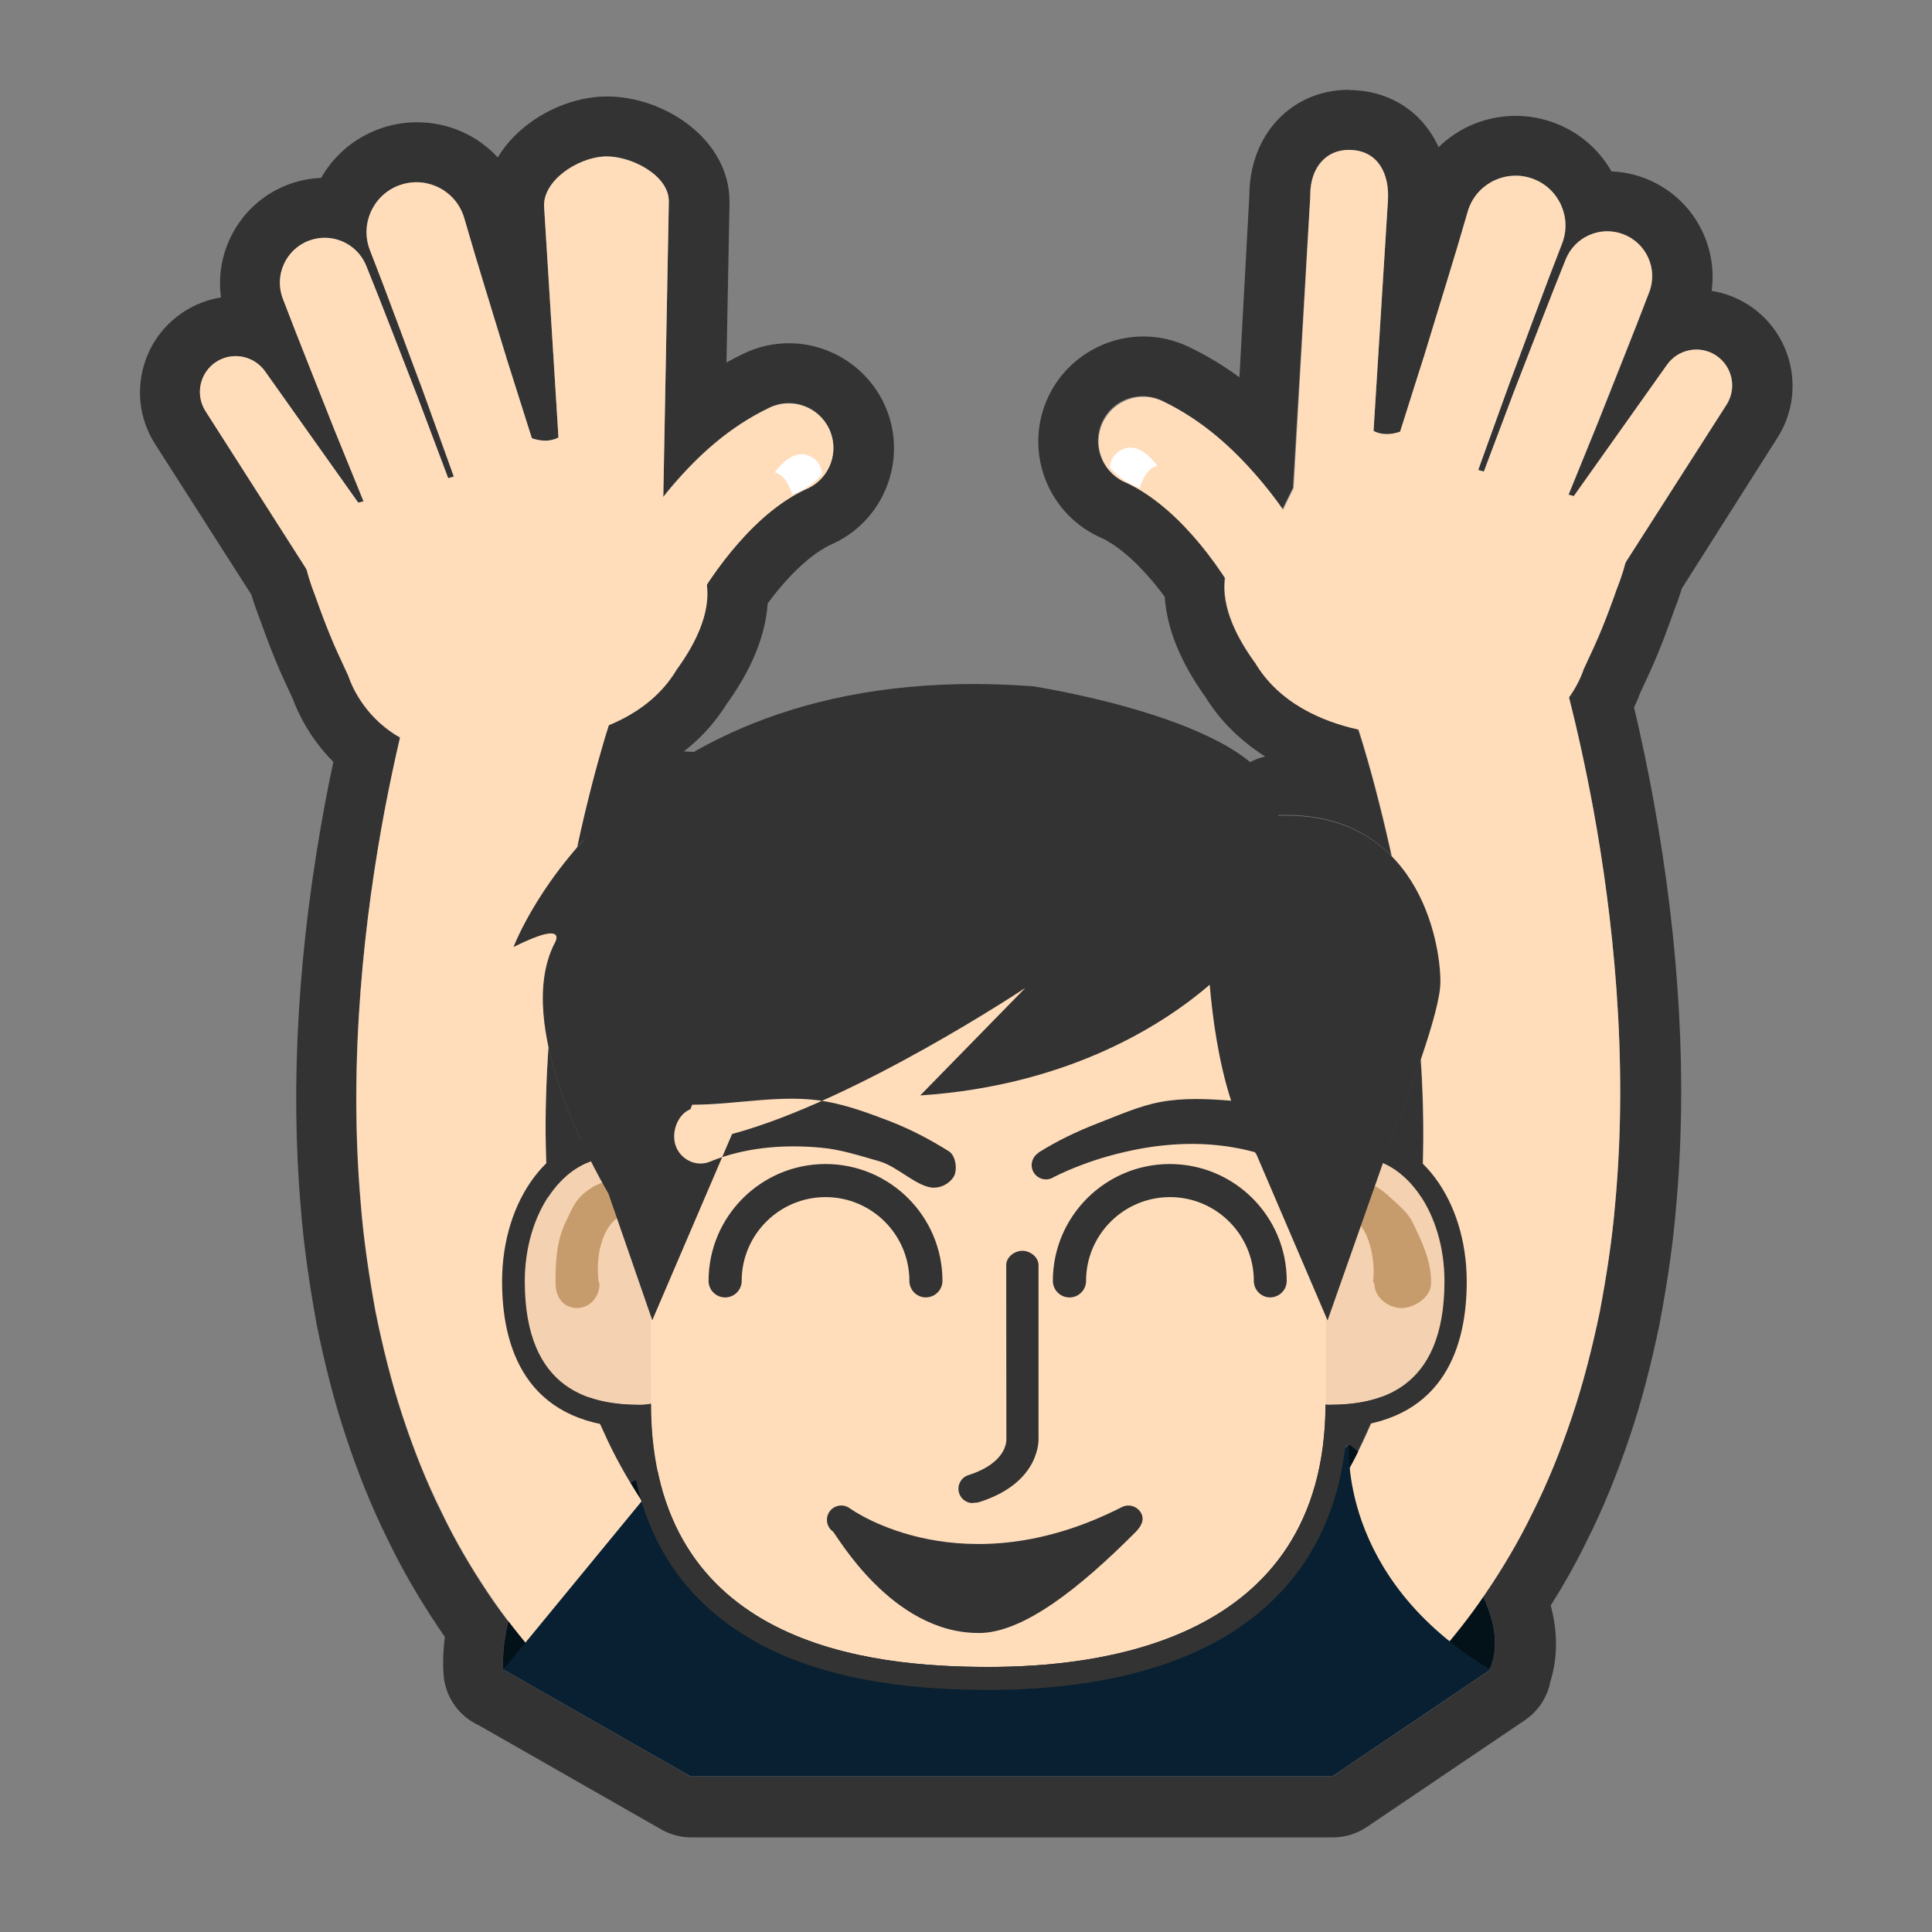 <svg xmlns="http://www.w3.org/2000/svg" width="256" height="256" viewBox="0 0 256 256"><rect x="0" y="0" width="256" height="256" fill="#808080" stroke="none"/><path fill="#333" d="M178.76 19.865c.13 0 .26.004.393.012 3.482.212 4.978 3.212 4.752 6.7L182.003 57.1c.573.3 1.17.42 1.763.42.604 0 1.198-.125 1.758-.32 1.09-3.42 2.16-6.85 3.26-10.27 1.898-6.29 3.89-12.55 5.7-18.865.06-.196.118-.4.198-.59 1.02-2.605 3.52-4.193 6.16-4.193.81 0 1.62.146 2.41.456 3.398 1.33 5.068 5.17 3.73 8.563-2.393 6.12-4.623 12.3-6.94 18.45-1.38 3.85-2.78 7.69-4.16 11.54l.75.21c1.34-3.56 2.69-7.12 4.02-10.69 2.28-5.81 4.49-11.66 6.83-17.44.933-2.29 3.15-3.71 5.513-3.71.7 0 1.42.13 2.11.39 3.07 1.17 4.62 4.59 3.45 7.66-2.22 5.83-4.57 11.62-6.86 17.43-1.28 3.15-2.56 6.29-3.84 9.43l.7.19 12.36-17.43c.92-1.29 2.39-2 3.89-2 .88 0 1.76.24 2.55.75 2.21 1.42 2.86 4.35 1.44 6.56L215.4 74.54c-.285 1.088-.68 2.315-1.228 3.69 0 0-1.457 4.24-2.94 7.465l-1.396 3.02s-.5 1.69-1.93 3.7c.98 3.87 2.13 8.896 3.22 14.82 2.535 13.884 4.692 32.78 2.9 52.16-.4 4.836-1.16 9.688-2.05 14.44-.996 4.76-2.174 9.43-3.68 13.897-1.5 4.457-3.217 8.73-5.19 12.64-1.91 3.944-4.073 7.536-6.24 10.73-.11.165-.22.312-.33.476 1.55 3.36 2.13 6.68.9 9.56h-.09c.052.03.103.067.16.1l-20.96 14.153H91.5l-24.8-14.17-.023.03s-.25-2.64.677-6.37c-.92-1.19-1.84-2.47-2.747-3.83-2.14-3.19-4.29-6.79-6.162-10.72-1.955-3.92-3.642-8.19-5.112-12.64-1.478-4.45-2.63-9.12-3.598-13.87-.86-4.75-1.588-9.59-1.96-14.41-1.683-19.32.575-38.16 3.182-51.99.68-3.57 1.377-6.81 2.045-9.67-5.334-3.01-6.825-8.11-6.825-8.11l-1.4-3.02c-1.49-3.22-2.95-7.46-2.95-7.46-.542-1.38-.936-2.61-1.22-3.7L27.24 54.49c-1.416-2.214-.768-5.15 1.436-6.56.79-.503 1.674-.744 2.548-.744 1.498 0 2.966.706 3.888 2l12.36 17.424.7-.19c-1.283-3.143-2.557-6.288-3.842-9.427-2.284-5.813-4.636-11.597-6.86-17.437-1.16-3.065.38-6.494 3.45-7.662.693-.263 1.404-.387 2.103-.387 2.356 0 4.578 1.414 5.507 3.712 2.344 5.78 4.553 11.62 6.83 17.44 1.334 3.57 2.683 7.13 4.02 10.7l.753-.21c-1.377-3.85-2.782-7.69-4.16-11.54-2.32-6.15-4.546-12.33-6.945-18.44-1.336-3.4.34-7.23 3.736-8.57.793-.31 1.61-.46 2.414-.46 2.64 0 5.13 1.59 6.147 4.19.08.19.146.4.2.59 1.815 6.31 3.795 12.58 5.697 18.87 1.094 3.42 2.167 6.85 3.256 10.27.56.19 1.156.32 1.76.32.59 0 1.188-.12 1.76-.42l-1.9-30.53c-.226-3.48 4.38-6.49 7.867-6.7.133-.01.27-.02.407-.02 3.454 0 8.246 2.57 8.246 5.92v.21l-.73 38.98c.416-.53.84-1.05 1.28-1.56 3.392-3.95 7.458-7.71 12.79-10.26.825-.4 1.694-.59 2.55-.59 2.21 0 4.33 1.25 5.347 3.37 1.41 2.95.16 6.47-2.793 7.89-.036.01-.104.04-.144.06-3.18 1.42-6.275 4.01-8.99 7.09-1.37 1.54-2.654 3.21-3.84 4.96-.147.21-.293.44-.44.66.542 3.98-1.79 8.23-4.012 11.26-.994 1.66-2.226 3.04-3.582 4.16h-.005c-1.69 1.4-3.56 2.42-5.38 3.17l-.56 1.79c-1.02 3.4-2.35 8.37-3.65 14.4 3.06-3.53 7.16-4.78 12.45-4.78 10.83 0 26.66 5.23 48.69 6.87 0 0 19.11.27 22 10.5 0 .01.01.02.02.02.56 0 9.26-16.85 9.71-16.85.01 0 .01.01.01.03.35-.01.7-.02 1.04-.02 6.43 0 10.9 2.26 13.98 5.39l-.18-.82c-1.38-6.09-2.73-11.11-3.8-14.52l-.46-1.44c-2.91-.63-6.81-1.93-10.04-4.61h-.01l-.02-.03c-1.35-1.13-2.58-2.49-3.57-4.15-2.23-3.03-4.55-7.28-4.01-11.26-.15-.23-.3-.45-.45-.67-1.19-1.76-2.47-3.43-3.84-4.97-2.71-3.08-5.81-5.67-8.99-7.09l-.14-.06c-2.96-1.42-4.2-4.95-2.79-7.9 1.01-2.13 3.13-3.37 5.34-3.37.85 0 1.72.19 2.55.58 5.33 2.55 9.4 6.3 12.79 10.26 1.13 1.33 2.19 2.7 3.18 4.11l1.39-2.83 2.3-38.61v-.22c0-3.35 1.9-5.93 5.14-5.93M72.63 158.65c1.504-2.31 3.465-3.995 5.684-4.77-1.947-3.853-4.42-9.488-5.64-15.18-.43 6.154-.536 12.522-.126 18.803.02.387.055.766.08 1.146m115.668-.05c.02-.38.05-.75.07-1.13.33-5.71.24-11.48-.13-17.09-1.36 3.96-3 8.18-4.28 11.37l.08.02-.82 2.31c1.96.85 3.7 2.42 5.06 4.51m-12.2 27.54c-.16 0-.31-.02-.46-.03l-.01.08c-.03 3.35-.4 6.36-1.03 9.09l4.1-3.9.01-.02.01.01.01-.01v.02c.05.04.49.38 1.19.97.39-.78.77-1.58 1.14-2.42.7-1.52 1.36-3.14 1.96-4.82-2.32.85-4.79 1.05-6.96 1.05m-92.6 10.31c1.14-.54 2.35-1.06 3.65-1.55-.55-2.67-.87-5.61-.88-8.86V186c-.17.04-.35.07-.53.09-.28.04-.56.07-.87.07-2.12 0-4.53-.19-6.8-.99.62 1.69 1.29 3.32 2.01 4.85 1.05 2.36 2.22 4.5 3.4 6.46M178.7 11.9c-3.96 0-7.49 1.64-9.95 4.6-2.06 2.49-3.19 5.79-3.2 9.31L164.23 50c-2.15-1.59-4.38-2.925-6.74-4.053-1.89-.9-3.9-1.36-5.99-1.36-5.33 0-10.26 3.106-12.56 7.91-3.314 6.928-.374 15.257 6.55 18.57.064.033.13.063.193.09.058.026.14.063.228.098 1.89.87 4.07 2.654 6.17 5.037.78.87 1.53 1.81 2.25 2.79.29 4.25 2.11 8.69 5.39 13.27 1.33 2.15 3 4.07 4.98 5.73.1.09.21.18.32.27.85.7 1.74 1.33 2.63 1.9-3.59.747-5.29 3.77-6.7 6.26-.78 1.38-1.74 3.146-2.77 5.02-7.83-4.55-17.82-5.06-20.15-5.12-11.05-.83-20.42-2.592-28.7-4.15-7.05-1.324-13.23-2.49-18.71-2.69.19-.146.37-.29.54-.438l.03-.026c2.04-1.69 3.76-3.667 5.13-5.875 3.3-4.58 5.11-9.027 5.4-13.275.72-.982 1.47-1.904 2.22-2.753 2.12-2.41 4.31-4.19 6.18-5.05l.12-.053c.11-.04.21-.09.31-.14 6.92-3.32 9.86-11.64 6.55-18.56-2.3-4.81-7.23-7.92-12.56-7.92-2.09 0-4.11.46-6 1.37-.77.37-1.53.76-2.28 1.18l.4-20.97v-.36c0-8.2-8.56-13.92-16.24-13.92-.31 0-.61.01-.9.03-4.42.27-9.02 2.53-11.99 5.9-.6.68-1.12 1.4-1.57 2.15-2.7-2.93-6.53-4.66-10.72-4.66-1.83 0-3.62.34-5.33 1.01-3.15 1.24-5.71 3.47-7.36 6.36-1.5.06-2.98.36-4.4.9-6.18 2.35-9.73 8.65-8.87 14.94-1.71.27-3.36.9-4.84 1.84-2.87 1.84-4.86 4.68-5.59 8.01-.73 3.33-.12 6.74 1.72 9.61l12.73 19.91c.31 1.03.68 2.09 1.1 3.17.31.87 1.71 4.84 3.19 8.04l1.23 2.66c.56 1.55 2.1 5.04 5.35 8.3-.35 1.65-.69 3.32-1.01 5-3.64 19.28-4.74 37.49-3.3 54.14.35 4.53 1.01 9.36 2.06 15.19l.03.17c1.14 5.608 2.4 10.448 3.85 14.8 1.65 5.01 3.51 9.6 5.52 13.63 1.86 3.88 4.05 7.7 6.71 11.68.3.44.6.89.91 1.34-.34 2.78-.2 4.7-.15 5.18.27 2.85 2.04 5.32 4.62 6.51l24.2 13.812c1.21.69 2.58 1.06 3.97 1.06h85.04c1.6 0 3.15-.48 4.48-1.37l20.95-14.158c1.78-1.2 2.98-3.05 3.38-5.12.98-3.14 1-6.51.05-10.09 1.84-2.91 3.47-5.84 4.87-8.73 2.03-4.03 3.91-8.61 5.6-13.64 1.48-4.36 2.76-9.21 3.93-14.81l.03-.16c1.09-5.82 1.78-10.66 2.16-15.21 1.54-16.69.53-34.96-3-54.29-.77-4.17-1.62-8.24-2.55-12.15.38-.79.65-1.47.83-1.96l1.22-2.63c1.48-3.2 2.87-7.15 3.18-8.04.42-1.07.79-2.12 1.11-3.15L235.52 58c3.78-5.917 2.05-13.815-3.86-17.606-1.49-.95-3.14-1.58-4.86-1.85.86-6.3-2.69-12.58-8.87-14.93-1.41-.54-2.89-.84-4.4-.9-1.644-2.89-4.21-5.12-7.35-6.35-1.72-.67-3.51-1.01-5.33-1.01-3.93 0-7.56 1.53-10.23 4.15-.544-1.22-1.26-2.33-2.12-3.31-2.22-2.52-5.36-4.02-8.833-4.23-.29-.024-.59-.033-.88-.033l-.087-.03z"/><path fill="#031119" d="M178.744 191.35s23.563 18.342 18.688 29.78l-13.382-.257-8.33-21.385 3.024-8.138zM66.682 221.234s-1.747-18.067 20.472-26.326c22.22-8.26-20.472 26.326-20.472 26.326z"/><path fill="#fdb" d="M81.76 92.726l-.422 1.25c-.284.9-.698 2.23-1.22 3.913-1.023 3.44-2.38 8.47-3.688 14.59-2.618 12.2-4.925 28.9-3.875 45.02.21 4.03.73 7.99 1.326 11.85.7 3.81 1.51 7.53 2.58 10.98 1.06 3.46 2.26 6.72 3.64 9.64 1.33 2.97 2.84 5.61 4.33 7.97 1.48 2.37 3.05 4.38 4.47 6.12 1.43 1.74 2.86 3.1 3.93 4.32l3.79 3.42-14.56 18.09-5.37-4.63c-1.56-1.63-3.58-3.51-5.63-5.89-2.05-2.4-4.29-5.16-6.43-8.38-2.14-3.2-4.29-6.8-6.16-10.74-1.96-3.94-3.65-8.19-5.12-12.65-1.47-4.46-2.63-9.13-3.59-13.88-.86-4.75-1.59-9.59-1.96-14.41-1.68-19.33.58-38.16 3.18-51.99 1.32-6.93 2.71-12.63 3.8-16.66l1.36-4.72.57-1.78 25.07 8.53-.02.03zm123.752-8.794l.55 1.8c.31 1.1.77 2.707 1.34 4.756 1.077 4.053 2.44 9.788 3.725 16.747 2.536 13.882 4.692 32.78 2.9 52.16-.398 4.834-1.158 9.686-2.052 14.44-.994 4.76-2.173 9.43-3.678 13.896-1.5 4.48-3.217 8.73-5.19 12.65-1.91 3.94-4.073 7.54-6.24 10.73-2.153 3.22-4.408 5.97-6.478 8.36-2.08 2.37-4.11 4.24-5.68 5.86l-5.4 4.6-14.56-18.08s1.38-1.25 3.77-3.45c1.06-1.22 2.48-2.58 3.9-4.34 1.41-1.76 2.96-3.77 4.42-6.15 1.47-2.36 2.96-5.01 4.27-7.97 1.36-2.94 2.53-6.2 3.55-9.66 1.04-3.45 1.83-7.15 2.5-10.97.57-3.85 1.06-7.79 1.24-11.81.95-16.07-1.46-32.7-4.15-44.85-1.34-6.08-2.73-11.1-3.76-14.51-.53-1.67-.95-2.99-1.24-3.88l-.43-1.23 26.73-9.07-.05-.02h.01z"/><path fill="#082031" d="M66.7 221.21l20.065-24.407 17.07 9.072 66.65-6.666 8.28-7.86s-1.63 17.74 18.732 29.87l-20.96 14.15H91.5l-24.8-14.16z"/><path fill="#F4D1B0" d="M168.447 169.77c0 9.045 1.31 16.37 7.654 16.37 6.34 0 15.31-1.7 15.31-16.37 0-9.037-5.13-16.363-11.47-16.363s-11.48 7.326-11.48 16.365l-.01-.002z"/><path fill="#C69C6D" d="M170.354 169.706c.024-2.533.547-5.415 1.79-7.868.626-1.25 1.425-2.457 2.55-3.51 1.117-1.023 2.72-1.907 4.572-1.936.697.07.55.008 1.217.146.526.1.984.26 1.34.44.787.34 1.42.84 2.01 1.34 1.12 1.05 2.65 2.26 3.273 3.51 1.244 2.51 2.52 5.22 2.52 7.93v.31c0 1.77-2.128 3.23-3.902 3.25-1.77.02-3.59-1.41-3.61-3.18 0-.13-.175-.28-.164-.4.2-1.79-.048-3.73-.625-5.37-.54-1.72-1.7-2.79-2-2.9-.19-.105-.73-.078-1.36.344-.62.432-1.27 1.142-1.8 1.972-1.08 1.73-1.728 3.67-1.978 6.01l-.02.09c-.11 1.04-1.05 1.8-2.093 1.69-.98-.11-1.71-.94-1.7-1.91l-.01.046h-.01v-.004z"/><path fill="#F4D1B0" d="M92.526 169.77c0 9.045-1.314 16.37-7.655 16.37-6.34 0-15.3-1.7-15.3-16.37 0-9.037 5.13-16.363 11.47-16.363 6.35 0 11.49 7.326 11.49 16.365v-.002z"/><path fill="#C69C6D" d="M90.618 169.706c-.027-2.533-.548-5.415-1.782-7.868-.636-1.25-1.428-2.457-2.554-3.51-1.12-1.023-2.723-1.907-4.574-1.936-.7.07-.555.008-1.214.146-.53.1-.985.26-1.342.44-.79.34-1.417.84-2.008 1.34-1.12 1.05-1.513 2.26-2.144 3.51-1.245 2.51-1.382 5.22-1.382 7.93v.31c0 1.77.995 3.23 2.767 3.25 1.774.02 3.023-1.41 3.052-3.18 0-.13-.12-.28-.13-.4-.194-1.79-.087-3.73.497-5.37.536-1.72 1.615-2.79 1.93-2.9.19-.105.688-.078 1.328.344.617.432 1.255 1.142 1.79 1.972 1.085 1.73 1.723 3.67 1.973 6.01l.007.09c.112 1.04 1.05 1.8 2.086 1.69.985-.11 1.706-.94 1.7-1.91v.042z"/><path fill="#fdb" d="M175.65 185.938c0 32.166-30.902 34.938-44.69 34.938-15.688 0-44.69-2.77-44.69-34.938 0-32.162-3.322-73.455 44.69-73.455 48.494 0 44.69 41.29 44.69 73.455z"/><path fill="#333" d="M122.69 171.916c-1.21 0-2.193-.98-2.193-2.193 0-6.12-4.983-11.1-11.107-11.1-6.13 0-11.114 4.98-11.114 11.1 0 1.213-.982 2.193-2.194 2.193s-2.193-.98-2.193-2.193c0-8.54 6.95-15.484 15.5-15.484 8.54 0 15.49 6.94 15.49 15.48 0 1.21-.99 2.19-2.2 2.19h.01zm45.642 0c-1.212 0-2.193-.98-2.193-2.193 0-6.12-4.99-11.1-11.11-11.1-6.13 0-11.12 4.98-11.12 11.1 0 1.213-.98 2.193-2.2 2.193-1.21 0-2.2-.98-2.2-2.193 0-8.54 6.95-15.484 15.5-15.484s15.49 6.94 15.49 15.48c0 1.21-.99 2.19-2.2 2.19h.03zM128.9 199.17c-.8 0-1.56-.518-1.814-1.33-.312-.997.236-2.07 1.243-2.382 5.22-1.67 5.02-4.662 5.02-4.793l-.02-23.033c0-1.048 1.08-1.896 2.14-1.896 1.05 0 2.14.848 2.14 1.896v22.817s.51 5.96-7.9 8.6c-.19.06-.63.09-.82.09l.01.01v.02zm.756 17.21c-11.585 0-18.856-13.128-19.305-13.457-.84-.618-1.03-1.798-.42-2.653.62-.845 1.8-1.035 2.66-.42.6.436 15.09 10.543 36.06-.152.94-.47 2.08-.11 2.57.83.48.934-.08 1.812-.83 2.56-7.35 7.354-14.81 13.296-20.69 13.296l-.01-.002h-.01l-.01-.002zm61.204-86.298c0-5.532-3.127-22.664-21.484-21.997-.043-.876-.162-1.715-.38-2.494-2.855-10.22-32.166-14.66-32.166-14.66-54.44-4.03-68.78 34.55-68.78 34.55 7.606-3.8 5.386-.39 5.386-.39-5.318 10.64 4.96 29.26 7.182 33.06l5.812 16.79 10.576-24.68c16.445-4.42 38.872-19.37 38.872-19.37l-13.944 14.26c20.187-1.34 32.74-9.82 38.36-14.67.37 4.36 1.16 10.21 2.836 15.37-3.17-.26-6.333-.4-9.373.17-2.885.54-5.68 1.82-8.37 2.85-2.715 1.06-5.25 2.26-7.797 3.86v.04c-.818.52-1.133 1.59-.683 2.47.476.93 1.616 1.3 2.55.83l.088-.06c2.238-1.13 4.795-2.1 7.298-2.81 2.526-.7 5.093-1.23 7.66-1.46 4.025-.39 8.038-.1 11.77.93.068.1.14.2.21.29l9.425 22 8.142-23.13-.083-.02c2.674-6.66 6.892-17.79 6.892-21.68zm-67.057 27.298c-2.24 0-4.796-2.794-7.29-3.507-2.53-.71-5.1-1.57-7.663-1.79-5.138-.49-10.248-.02-14.784 1.845-1.748.723-3.756-.2-4.476-1.953-.723-1.76.11-4.27 1.866-4.986.098-.04.2-.61.296-.61h.03c5.874 0 12.053-1.48 17.806-.4 2.886.53 5.684 1.58 8.378 2.61 2.708 1.06 5.242 2.38 7.79 3.98.888.56 1.157 2.5.597 3.38-.52.84-1.59 1.41-2.454 1.41h-.1v.01z"/><path fill="#fdb" d="M40.29 68.572s-1.402 3.07 1.538 10.527c0 0 1.46 4.23 2.95 7.46l1.396 3.02s4.445 15.31 25.617 8.55c0 0 19.2-.56 20.23-17.47L80.66 57.55 40.29 68.57v.002zm39.548 17.235s.413 6.838 6.21 7.126c0 0 11.558-10.977 6.33-18.808"/><path fill="#fdb" d="M62.592 70.17c-2.115-6.218-4.406-12.37-6.62-18.555-2.32-6.146-4.545-12.324-6.944-18.442-1.336-3.398.34-7.23 3.736-8.563 3.4-1.332 7.236.338 8.56 3.735.08.195.147.398.2.592 1.817 6.314 3.797 12.577 5.698 18.867 2 6.255 3.924 12.535 6.02 18.756.994 2.94-.586 6.135-3.532 7.127-2.933.986-6.12-.584-7.118-3.517zm12.06-1.71L72.1 27.444c-.225-3.48 4.38-6.482 7.868-6.696 3.47-.217 8.653 2.428 8.653 5.907v.212l-.77 41.08c.09 3.108-3.34 5.7-6.44 5.788-3.04.084-6.56-2.263-6.75-5.274zM67.3 56.178s6.334 5.8 9.184-1.352l-2.068 11.897L67.3 56.178zM51.452 74.32c-2.447-5.748-4.757-11.552-7.122-17.326-2.284-5.813-4.636-11.597-6.86-17.437-1.16-3.065.38-6.494 3.45-7.662 3.028-1.148 6.405.345 7.61 3.325 2.344 5.788 4.553 11.63 6.83 17.44 2.187 5.853 4.44 11.68 6.557 17.553 1.054 2.925-.463 6.143-3.388 7.194-2.82 1.02-5.92-.37-7.08-3.088zm-4.737 10.636L27.238 54.492c-1.416-2.214-.768-5.15 1.436-6.56 2.144-1.367 4.977-.793 6.436 1.255L56.035 78.68c1.8 2.532 1.196 6.04-1.328 7.835-2.538 1.8-6.05 1.207-7.845-1.33-.046-.067-.11-.155-.147-.23z"/><path fill="#E2AB74" d="M80.346 74.797"/><path fill="#fdb" d="M80.678 77.308c1.244-2.558 2.46-4.614 3.87-6.802 1.395-2.15 2.927-4.226 4.62-6.218 3.393-3.95 7.46-7.71 12.79-10.255 2.954-1.413 6.485-.16 7.897 2.787 1.41 2.95.16 6.482-2.793 7.898-.036.015-.104.046-.144.06-3.18 1.42-6.275 4.007-8.99 7.093-1.37 1.55-2.654 3.22-3.84 4.97-1.166 1.71-2.346 3.69-3.174 5.32l-.092.18c-1.41 2.79-4.813 3.9-7.6 2.49-2.762-1.39-3.872-4.74-2.544-7.5v-.02z"/><path fill="#fff" d="M104.97 65.526s-.61-2.503-2.313-2.94c0 0 1.973-2.88 4.106-2.334 2.128.554 2.173 2.542 2.173 2.542s-1.308 1.81-3.967 2.732z"/><path fill="#fdb" d="M215.714 67.7s1.402 3.067-1.548 10.526c0 0-1.458 4.242-2.943 7.463l-1.396 3.02s-4.444 15.31-25.62 8.55c0 0-19.193-.57-20.22-17.46l11.353-23.12 40.37 11.01.01.01h-.006zm-39.55 17.235s-.414 6.838-6.21 7.13c0 0-11.558-10.984-6.33-18.808"/><path fill="#fdb" d="M193.408 69.3c2.113-6.215 4.406-12.372 6.62-18.556 2.317-6.148 4.542-12.328 6.942-18.442 1.334-3.395-.34-7.233-3.73-8.563-3.4-1.33-7.24.34-8.566 3.72-.076.19-.145.39-.197.59-1.813 6.31-3.8 12.57-5.697 18.86-2.004 6.26-3.922 12.54-6.02 18.76-.996 2.95.588 6.14 3.533 7.13 2.93.99 6.12-.58 7.115-3.51l-.01-.01.01.01zm-12.06-1.712l2.56-41.01c.223-3.488-1.27-6.488-4.755-6.7-3.48-.217-5.53 2.426-5.53 5.91v.214l-2.35 41.08c-.09 3.1 1.788 5.692 4.89 5.78 3.04.088 5-2.26 5.19-5.274h-.005zm7.352-12.285s-6.33 5.802-9.183-1.35l2.07 11.897 7.113-10.547zm15.85 18.147c2.446-5.75 4.755-11.55 7.12-17.332 2.284-5.808 4.637-11.6 6.86-17.427 1.163-3.07-.38-6.5-3.45-7.66-3.025-1.15-6.402.34-7.61 3.32-2.343 5.79-4.552 11.64-6.83 17.45-2.187 5.85-4.44 11.67-6.56 17.55-1.05 2.93.466 6.15 3.393 7.2 2.813 1.03 5.916-.37 7.076-3.08v-.02zm4.734 10.635l19.48-30.465c1.41-2.208.767-5.146-1.44-6.56-2.14-1.366-4.97-.794-6.432 1.256l-20.93 29.49c-1.8 2.532-1.197 6.043 1.33 7.835 2.533 1.8 6.045 1.21 7.848-1.33.045-.06.1-.15.144-.22z"/><path fill="#E2AB74" d="M175.652 73.926"/><path fill="#fdb" d="M175.322 76.435c-1.243-2.553-2.457-4.615-3.868-6.803-1.396-2.143-2.927-4.224-4.622-6.21-3.39-3.957-7.454-7.715-12.788-10.26-2.95-1.412-6.483-.162-7.896 2.786-1.41 2.948-.166 6.483 2.79 7.896l.145.06c3.18 1.424 6.272 4.01 8.99 7.09 1.37 1.545 2.65 3.218 3.837 4.973 1.17 1.705 2.35 3.677 3.18 5.314l.1.18c1.41 2.79 4.82 3.9 7.6 2.49 2.76-1.39 3.88-4.74 2.55-7.51h-.018z"/><path fill="#fff" d="M151.033 64.66s.605-2.508 2.313-2.947c0 0-1.977-2.88-4.104-2.334-2.13.55-2.18 2.54-2.18 2.54s1.31 1.81 3.97 2.74h.01-.01z"/><path fill="#333" d="M130.962 112.482c33.487 0 42.033 19.692 44.117 42.47 1.47-.982 3.11-1.548 4.85-1.548 6.34 0 11.47 7.328 11.47 16.367 0 14.67-8.97 16.37-15.31 16.37-.16 0-.31-.02-.46-.03-.11 32-30.92 34.77-44.69 34.77-15.68 0-44.66-2.77-44.69-34.88-.44.09-.9.15-1.4.15-6.34 0-15.31-1.7-15.31-16.37 0-9.04 5.13-16.36 11.47-16.36 2.13 0 4.12.86 5.83 2.29 2.07-23.08 10.58-43.2 44.09-43.2m0-3c-35.63 0-44.12 22.46-46.59 41.44-1.09-.34-2.21-.51-3.34-.51-8.12 0-14.47 8.51-14.47 19.37 0 8.54 2.96 18.66 16.79 19.34.8 13.57 6.85 23.33 18.02 29.04 7.54 3.86 17.21 5.73 29.58 5.73 29.41 0 46.19-12.33 47.58-34.83 13.02-1.08 15.85-10.93 15.85-19.27 0-10.86-6.36-19.37-14.48-19.37-.78 0-1.55.08-2.31.24-1.56-12.03-4.95-20.81-10.54-27.41-7.84-9.25-19.66-13.75-36.13-13.75l.04-.02z"/></svg>